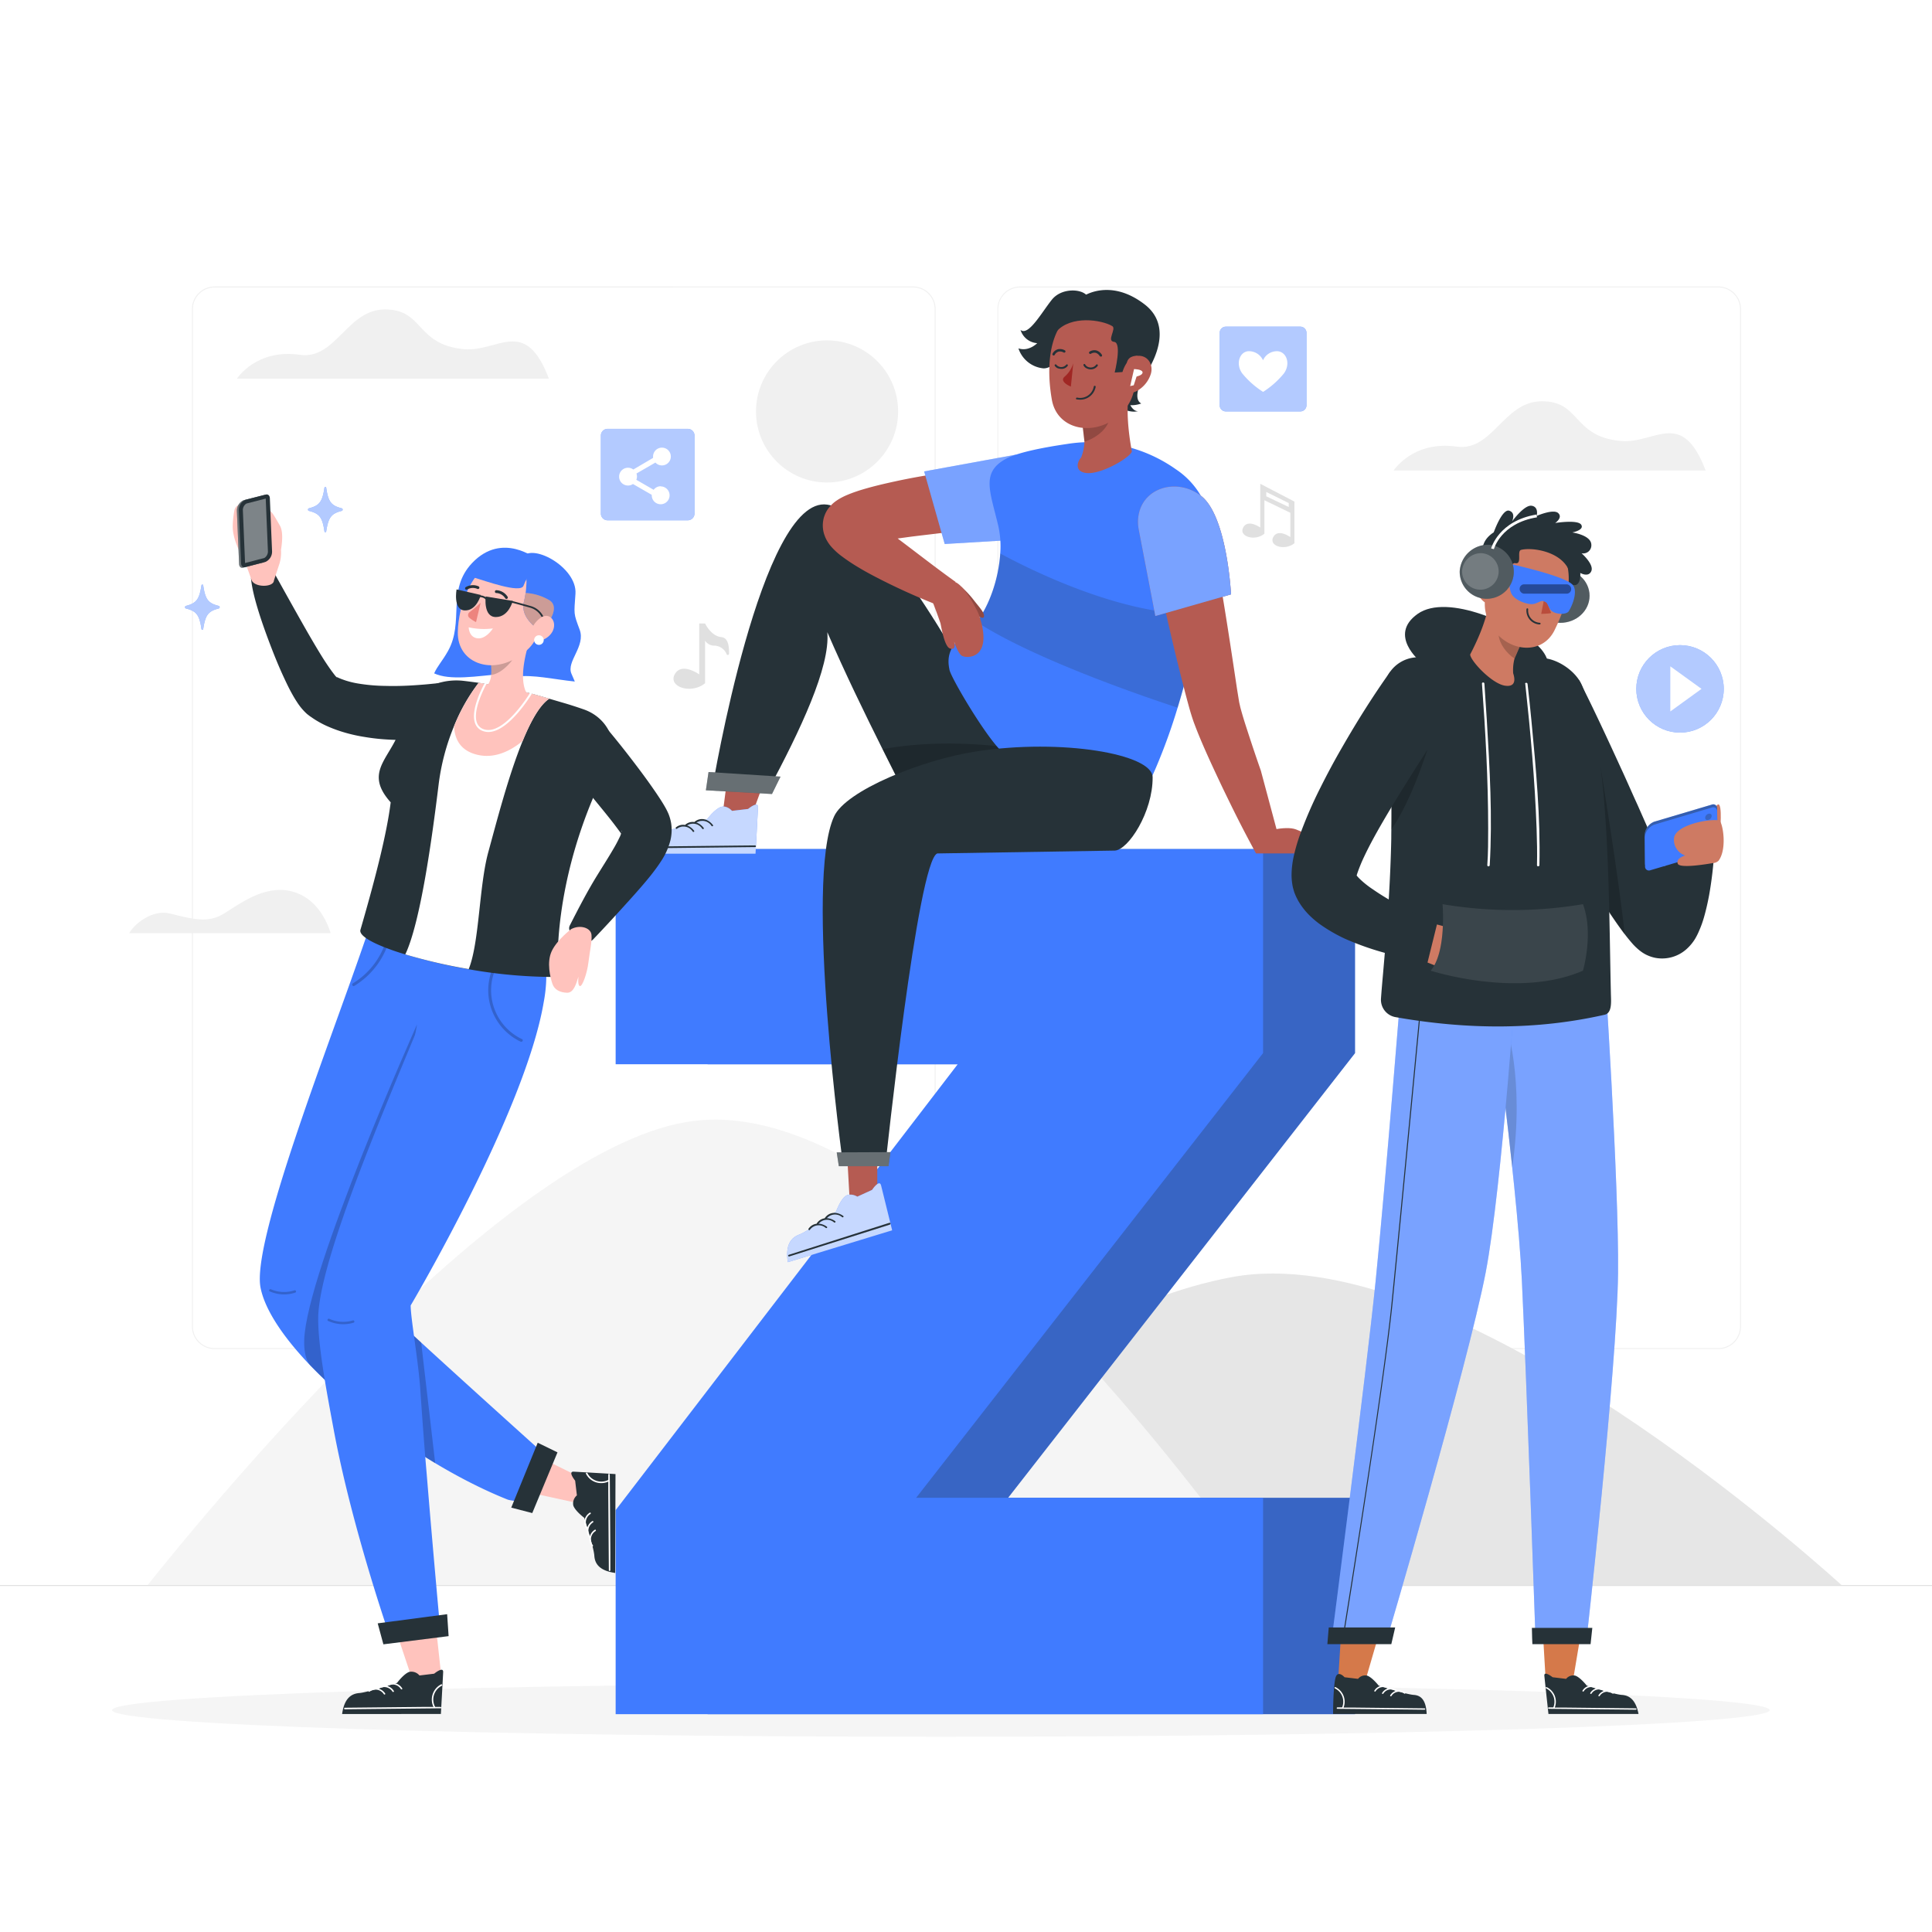 <svg class="animated" id="freepik_stories-gen-z" xmlns="http://www.w3.org/2000/svg" viewBox="0 0 500 500" version="1.1" xmlns:xlink="http://www.w3.org/1999/xlink" xmlns:svgjs="http://svgjs.com/svgjs"><style>svg#freepik_stories-gen-z:not(.animated) .animable {opacity: 0;}svg#freepik_stories-gen-z.animated #freepik--character-2--inject-136 {animation: 1.5s Infinite  linear shake;animation-delay: 0s;}            @keyframes shake {                10%, 90% {                    transform: translate3d(-1px, 0, 0);                  }                  20%, 80% {                    transform: translate3d(2px, 0, 0);                  }                  30%, 50%, 70% {                    transform: translate3d(-4px, 0, 0);                  }                  40%, 60% {                    transform: translate3d(4px, 0, 0);                  }            }        </style><g id="freepik--background-complete--inject-136" class="animable" style="transform-origin: 250px 242.3px;"><path d="M444.71,349.14H264a5.87,5.87,0,0,1-5.86-5.86V80A5.87,5.87,0,0,1,264,74.15H444.71A5.87,5.87,0,0,1,450.57,80V343.28A5.87,5.87,0,0,1,444.71,349.14ZM264,74.4A5.61,5.61,0,0,0,258.35,80V343.28a5.61,5.61,0,0,0,5.61,5.61H444.71a5.61,5.61,0,0,0,5.61-5.61V80a5.61,5.61,0,0,0-5.61-5.61Z" style="fill: rgb(240, 240, 240); transform-origin: 354.355px 211.645px;" id="elwrl73bbs9t" class="animable"></path><path d="M236.28,349.14H55.53a5.87,5.87,0,0,1-5.86-5.86V80a5.87,5.87,0,0,1,5.86-5.86H236.28A5.87,5.87,0,0,1,242.14,80V343.28A5.87,5.87,0,0,1,236.28,349.14ZM55.53,74.4A5.61,5.61,0,0,0,49.92,80V343.28a5.61,5.61,0,0,0,5.61,5.61H236.28a5.61,5.61,0,0,0,5.61-5.61V80a5.61,5.61,0,0,0-5.61-5.61Z" style="fill: rgb(240, 240, 240); transform-origin: 145.905px 211.64px;" id="el19wsf7yh3nv" class="animable"></path><rect y="410.21" width="500" height="0.25" style="fill: rgb(224, 224, 224); transform-origin: 250px 410.335px;" id="elvxqoetccf4l" class="animable"></rect><path d="M476.59,410.21C462,397.07,373.94,320.3,318.8,330.52c-54.37,10.07-113,68.38-124,79.69Z" style="fill: rgb(230, 230, 230); transform-origin: 335.695px 369.898px;" id="elf13u927g2ms" class="animable"></path><path d="M327.74,410.21c-15-20.08-90.49-126.48-147.63-120.18C132.25,295.3,54.83,389.35,38.22,410.21Z" style="fill: rgb(245, 245, 245); transform-origin: 182.98px 349.986px;" id="el194yohgzlq1" class="animable"></path><path d="M61.31,98s5-7.8,16.29-6.18c9.32,1.33,12.12-11.68,22-11.74,10.21,0,7.88,9.09,20.46,10.28,8.85.83,15.82-8.65,22,7.64Z" style="fill: rgb(240, 240, 240); transform-origin: 101.685px 89.04px;" id="elu1vccekbagg" class="animable"></path><path d="M360.67,121.77s5-7.8,16.29-6.19c9.32,1.33,12.13-11.68,22-11.73,10.21-.06,7.88,9.09,20.46,10.27,8.85.84,15.82-8.65,22,7.65Z" style="fill: rgb(240, 240, 240); transform-origin: 401.045px 112.81px;" id="elmuv0p7c39em" class="animable"></path><g id="elxo9cihamdwc"><circle cx="214.04" cy="106.48" r="18.39" style="fill: rgb(240, 240, 240); transform-origin: 214.04px 106.48px; transform: rotate(-76.61deg);" class="animable"></circle></g><path d="M85.57,241.5c-.72-2.38-3.38-9.45-10.67-10.95-6.7-1.38-13,3.44-16.83,5.82s-7.19,1.83-14,.06c-4.61-1.19-9.38,2.72-10.62,5.07Z" style="fill: rgb(240, 240, 240); transform-origin: 59.51px 235.903px;" id="elz5w9qnlg75d" class="animable"></path><path d="M188.67,169.2a.32.32,0,0,1-.61.13,3.54,3.54,0,0,0-3.05-2.24,2.83,2.83,0,0,1-2.53-1.28v11c-3.5,2.93-9.62,1-7.87-2.28s6.35,0,6.35,0V161.36h1.52s1.51,3.27,4.24,3.53C188.53,165.06,188.73,167.55,188.67,169.2Z" style="fill: rgb(224, 224, 224); transform-origin: 181.49px 169.806px;" id="elwhp8z3riy" class="animable"></path><path d="M335,129.81h0l-8.84-4.6v2.11h0v9.21s-3.21-2.32-4.43,0,3.05,3.64,5.5,1.59v-8.66h0l6.71,3.25h0V139s-3.21-2.33-4.43,0,3.05,3.63,5.49,1.58v-10.8Zm-1.48,1.4-5.82-2.77v-1.12l5.82,2.87Z" style="fill: rgb(224, 224, 224); transform-origin: 328.258px 133.405px;" id="eligo8amj8au" class="animable"></path></g><g id="freepik--Shadow--inject-136" class="animable" style="transform-origin: 243.5px 442.575px;"><path d="M458,442.58c0,3.81-96,6.9-214.51,6.9S29,446.39,29,442.58s96-6.91,214.51-6.91S458,438.76,458,442.58Z" style="fill: rgb(245, 245, 245); transform-origin: 243.5px 442.575px;" id="elkqur3apsqyr" class="animable"></path></g><g id="freepik--Sparkles--inject-136" class="animable" style="transform-origin: 68.28px 144.51px;"><path d="M88.42,132.22c-2.72.7-3.44,1.7-4,5.33a.23.23,0,0,1-.45,0c-.53-3.63-1.25-4.63-4-5.33a.35.35,0,0,1,0-.68c2.73-.7,3.45-1.7,4-5.33a.23.23,0,0,1,.45,0c.53,3.63,1.25,4.63,4,5.33A.35.35,0,0,1,88.42,132.22Z" style="fill: rgb(64, 123, 255); transform-origin: 84.195px 131.88px;" id="elz3wva2qsoi" class="animable"></path><g id="ellrp3c94tcg"><g style="opacity: 0.6; transform-origin: 84.195px 131.88px;" class="animable"><path d="M88.42,132.22c-2.72.7-3.44,1.7-4,5.33a.23.23,0,0,1-.45,0c-.53-3.63-1.25-4.63-4-5.33a.35.35,0,0,1,0-.68c2.73-.7,3.45-1.7,4-5.33a.23.23,0,0,1,.45,0c.53,3.63,1.25,4.63,4,5.33A.35.35,0,0,1,88.42,132.22Z" style="fill: rgb(255, 255, 255); transform-origin: 84.195px 131.88px;" id="el1btvspjay1w" class="animable"></path></g></g><path d="M56.59,157.48c-2.73.7-3.45,1.7-4,5.33a.23.23,0,0,1-.45,0c-.53-3.63-1.25-4.63-4-5.33a.35.35,0,0,1,0-.68c2.72-.7,3.44-1.7,4-5.33a.23.23,0,0,1,.45,0c.53,3.63,1.25,4.63,4,5.33A.35.35,0,0,1,56.59,157.48Z" style="fill: rgb(64, 123, 255); transform-origin: 52.365px 157.14px;" id="elk7i4fmvk4ub" class="animable"></path><g id="el79x0zs4qtir"><g style="opacity: 0.6; transform-origin: 52.365px 157.14px;" class="animable"><path d="M56.59,157.48c-2.73.7-3.45,1.7-4,5.33a.23.23,0,0,1-.45,0c-.53-3.63-1.25-4.63-4-5.33a.35.35,0,0,1,0-.68c2.72-.7,3.44-1.7,4-5.33a.23.23,0,0,1,.45,0c.53,3.63,1.25,4.63,4,5.33A.35.35,0,0,1,56.59,157.48Z" style="fill: rgb(255, 255, 255); transform-origin: 52.365px 157.14px;" id="elikea23dk3g" class="animable"></path></g></g></g><g id="freepik--play-icon--inject-136" class="animable" style="transform-origin: 434.79px 178.28px;"><g id="elbk5sw6ksc8f"><circle cx="434.79" cy="178.28" r="11.32" style="fill: rgb(64, 123, 255); transform-origin: 434.79px 178.28px; transform: rotate(-45deg);" class="animable"></circle></g><g id="el327tv00jmy3"><circle cx="434.79" cy="178.28" r="11.32" style="fill: rgb(255, 255, 255); opacity: 0.6; transform-origin: 434.79px 178.28px; transform: rotate(-45deg);" class="animable"></circle></g><polygon points="432.28 172.45 432.28 184.12 440.35 178.28 432.28 172.45" style="fill: rgb(255, 255, 255); transform-origin: 436.315px 178.285px;" id="elsftonwvesxb" class="animable"></polygon></g><g id="freepik--like-icon--inject-136" class="animable" style="transform-origin: 326.885px 95.51px;"><path d="M338.12,86.14l0,18.74a1.6,1.6,0,0,1-1.6,1.6H317.25a1.6,1.6,0,0,1-1.6-1.6l0-18.74a1.6,1.6,0,0,1,1.6-1.6l19.25,0A1.6,1.6,0,0,1,338.12,86.14Z" style="fill: rgb(64, 123, 255); transform-origin: 326.885px 95.51px;" id="elfljhyjrbzk" class="animable"></path><g id="elf63a75llzln"><g style="opacity: 0.6; transform-origin: 326.885px 95.51px;" class="animable"><path d="M338.12,86.14l0,18.74a1.6,1.6,0,0,1-1.6,1.6H317.25a1.6,1.6,0,0,1-1.6-1.6l0-18.74a1.6,1.6,0,0,1,1.6-1.6l19.25,0A1.6,1.6,0,0,1,338.12,86.14Z" style="fill: rgb(255, 255, 255); transform-origin: 326.885px 95.51px;" id="ellz2uv2je9q" class="animable"></path></g></g><path d="M332.27,96.65a22.76,22.76,0,0,1-5.38,4.77,22.72,22.72,0,0,1-5.39-4.77c-1.92-2.61-.54-6,2-5.75a4,4,0,0,1,3.37,2.34,3.93,3.93,0,0,1,3.36-2.34C332.81,90.7,334.19,94,332.27,96.65Z" style="fill: rgb(255, 255, 255); transform-origin: 326.884px 96.153px;" id="el1caxel4angt" class="animable"></path></g><g id="freepik--share-icon--inject-136" class="animable" style="transform-origin: 167.625px 122.82px;"><path d="M179.74,112.71v20.21a1.74,1.74,0,0,1-1.73,1.73H157.24a1.72,1.72,0,0,1-1.73-1.73l0-20.21a1.72,1.72,0,0,1,1.72-1.72H178A1.73,1.73,0,0,1,179.74,112.71Z" style="fill: rgb(64, 123, 255); transform-origin: 167.625px 122.82px;" id="elt60m3za3f2" class="animable"></path><g id="el6zgpd5foz1x"><g style="opacity: 0.6; transform-origin: 167.625px 122.82px;" class="animable"><path d="M179.74,112.71v20.21a1.74,1.74,0,0,1-1.73,1.73H157.24a1.72,1.72,0,0,1-1.73-1.73l0-20.21a1.72,1.72,0,0,1,1.72-1.72H178A1.73,1.73,0,0,1,179.74,112.71Z" style="fill: rgb(255, 255, 255); transform-origin: 167.625px 122.82px;" id="elw7m4v3c2bys" class="animable"></path></g></g><path d="M171,125.84a2.3,2.3,0,0,0-1.84.92l-4.48-2.59a2.24,2.24,0,0,0,.17-.86,2.44,2.44,0,0,0-.13-.77l4.9-2.83a2.3,2.3,0,1,0-.61-1.56c0,.13,0,.25,0,.36l-5.11,3a2.3,2.3,0,1,0-.09,3.75l4.86,2.8s0,.08,0,.13a2.31,2.31,0,1,0,2.31-2.31Z" style="fill: rgb(255, 255, 255); transform-origin: 166.917px 123.175px;" id="elejz61v78hmu" class="animable"></path></g><g id="freepik--character-2--inject-136" class="animable animator-active" style="transform-origin: 255.005px 259.331px;"><path d="M350.68,272.55,260.9,387.62h89.78v56H183.13v-52.8l88.52-115.39H183.13V219.75H350.68Z" style="fill: rgb(64, 123, 255); transform-origin: 266.905px 331.685px;" id="eljdsxlwfs77" class="animable"></path><g id="el0exs0qp01oco"><g style="opacity: 0.3; transform-origin: 266.905px 331.685px;" class="animable"><path d="M350.68,272.55,260.9,387.62h89.78v56H183.13v-52.8l88.52-115.39H183.13V219.75H350.68Z" style="fill: rgb(38, 50, 56); transform-origin: 266.905px 331.685px;" id="ellm8ne20gj0k" class="animable"></path></g></g><path d="M326.88,272.55,237.1,387.62h89.78v56H159.33v-52.8l88.52-115.39H159.33V219.75H326.88Z" style="fill: rgb(64, 123, 255); transform-origin: 243.105px 331.685px;" id="el0lcqqktz6do" class="animable"></path><polygon points="199.3 198.03 194.5 211.15 186.88 211.76 188.95 195.75 199.3 198.03" style="fill: rgb(181, 91, 82); transform-origin: 193.09px 203.755px;" id="ele094ha7i59f" class="animable"></polygon><path d="M189.44,209.85s-1.33-1.56-2.9-1S183,212,183,212s-8.48,2.78-10.8,2.93-4.3,1.46-4.93,6h28.26s.57-10.21.64-12-2.57.43-2.57.43Z" style="fill: rgb(64, 123, 255); transform-origin: 181.721px 214.581px;" id="el9vc4mrgv7jn" class="animable"></path><g id="el0gusguysyp4i"><g style="opacity: 0.7; transform-origin: 181.721px 214.581px;" class="animable"><path d="M189.44,209.85s-1.33-1.56-2.9-1S183,212,183,212s-8.48,2.78-10.8,2.93-4.3,1.46-4.93,6h28.26s.57-10.21.64-12-2.57.43-2.57.43Z" style="fill: rgb(255, 255, 255); transform-origin: 181.721px 214.581px;" id="elc7hydvncjzk" class="animable"></path></g></g><path d="M195.42,219.22l-22.25.25-5.09.05c-.28,0-.31-.43,0-.43l22.25-.25,5.09-.05c.28,0,.3.43,0,.43Z" style="fill: rgb(38, 50, 56); transform-origin: 181.748px 219.155px;" id="ele8yj2smjut4" class="animable"></path><path d="M184.14,213.74a2.81,2.81,0,0,0-4.08-.73c-.22.17-.46-.21-.24-.38,1.53-1.2,3.48-.68,4.68.89.18.23-.19.45-.36.22Z" style="fill: rgb(38, 50, 56); transform-origin: 182.141px 212.904px;" id="elxtn70mty4cb" class="animable"></path><path d="M181.74,214.48a2.8,2.8,0,0,0-4.08-.73c-.21.17-.45-.21-.24-.38,1.54-1.2,3.49-.68,4.69.89.17.23-.2.45-.37.22Z" style="fill: rgb(38, 50, 56); transform-origin: 179.746px 213.644px;" id="elgj7b77sr8fj" class="animable"></path><path d="M179.27,215.21a2.81,2.81,0,0,0-4.08-.73c-.22.17-.46-.21-.24-.37,1.53-1.2,3.48-.68,4.68.88.18.23-.19.45-.36.22Z" style="fill: rgb(38, 50, 56); transform-origin: 177.271px 214.379px;" id="elzt19wze4u19" class="animable"></path><path d="M263.3,199.1l-.69.35L259.56,201l-22.05,11.13c-1.16-2.37-2.38-4.81-3.64-7.34-1.74-3.47-3.57-7.11-5.46-10.89-4.63-9.28-9.58-19.42-14.3-30.29.78,9-7,25.4-15.33,40.95l-14.4-.7S197,128,214.11,130.6c14,2.12,38,46.62,46.29,62.74.54,1,1,2,1.41,2.76C262.77,198,263.3,199.1,263.3,199.1Z" style="fill: rgb(38, 50, 56); transform-origin: 223.84px 171.332px;" id="el490yee5y7ko" class="animable"></path><g id="elbavf9xm0n3"><path d="M262.86,200.5l-3.3.48-25.69,3.79c-1.74-3.47-3.57-7.11-5.46-10.89,9.71-1.77,20.41-1.88,32-.54l.77.09.64,2.67.8,3.35Z" style="opacity: 0.2; transform-origin: 245.635px 198.6px;" class="animable"></path></g><polygon points="183.37 199.8 182.68 204.53 199.79 205.49 202 200.99 183.37 199.8" style="fill: rgb(38, 50, 56); transform-origin: 192.34px 202.645px;" id="elp8ns7ntbn8d" class="animable"></polygon><g id="elfmdvyqdgi"><g style="opacity: 0.3; transform-origin: 192.34px 202.645px;" class="animable"><polygon points="183.37 199.8 182.68 204.53 199.79 205.49 202 200.99 183.37 199.8" style="fill: rgb(255, 255, 255); transform-origin: 192.34px 202.645px;" id="eltaf736f31h" class="animable"></polygon></g></g><path d="M232.62,139.59c4.74,3.56,9.76,7.49,14.68,11L243.72,157a164.17,164.17,0,0,1-17.21-7.74c-1.41-.74-2.84-1.51-4.24-2.36A47.58,47.58,0,0,1,217.9,144a17.59,17.59,0,0,1-2.49-2.21,9.78,9.78,0,0,1-1.68-2.42,6.14,6.14,0,0,1-.25-.59l-.11-.3-.14-.41c-.07-.28-.14-.55-.19-.85a8.93,8.93,0,0,1-.1-1.16,7.63,7.63,0,0,1,.11-1.35,6,6,0,0,1,.15-.71,8.15,8.15,0,0,1,.29-.83,7.21,7.21,0,0,1,1.3-2.09,8.67,8.67,0,0,1,1.8-1.58,12,12,0,0,1,1.15-.69,17.35,17.35,0,0,1,1.71-.8c1-.42,1.87-.71,2.72-1,3.37-1.06,6.45-1.77,9.58-2.45s6.2-1.25,9.28-1.73c6.18-1,12.29-1.82,18.55-2.32l1.58,15.33c-5.94.81-12,1.48-18,2.16-3,.38-6,.69-8.9,1.1l-1.94.26Z" style="fill: rgb(181, 91, 82); transform-origin: 237.05px 138.755px;" id="elosuxj24hqu" class="animable"></path><path d="M262.89,117.67,239.17,122l5.32,18.79,16.67-1S267.1,125.39,262.89,117.67Z" style="fill: rgb(64, 123, 255); transform-origin: 251.784px 129.23px;" id="elszv7ziifbjg" class="animable"></path><g id="eljx86dqpeveq"><g style="opacity: 0.3; transform-origin: 251.784px 129.23px;" class="animable"><path d="M262.89,117.67,239.17,122l5.32,18.79,16.67-1S267.1,125.39,262.89,117.67Z" style="fill: rgb(255, 255, 255); transform-origin: 251.784px 129.23px;" id="elrwxg8jusr0p" class="animable"></path></g></g><path d="M310.48,158.9a192.19,192.19,0,0,1-5.71,24.24,149.18,149.18,0,0,1-5.57,15.43c-8.33,19.51-14.6,13.17-14.6,13.17s-21.24-13.44-25.38-17.29-13.08-19-13.49-21.08-1-5.78,4.35-9.7a13.82,13.82,0,0,0,2.69-2.71c3.32-4.32,5.69-11.31,6.09-17.72a24.23,24.23,0,0,0-.47-7c-2.11-9-4.57-13.87,1.82-17.43,3.07-1.72,9.76-3,15.88-3.9a38.32,38.32,0,0,1,28.24,6.55,20.71,20.71,0,0,1,6.48,6.89C313.1,132.92,312.83,144.86,310.48,158.9Z" style="fill: rgb(64, 123, 255); transform-origin: 278.935px 163.572px;" id="eluljho30icjm" class="animable"></path><g id="elmm1enjhyi2"><path d="M310.48,158.9a192.19,192.19,0,0,1-5.71,24.24c-7.44-2.42-36.78-12.32-52-22.18,3.32-4.32,5.69-11.31,6.09-17.72C265.12,146.65,290.16,159.54,310.48,158.9Z" style="fill: rgb(38, 50, 56); opacity: 0.2; transform-origin: 281.625px 163.19px;" class="animable"></path></g><path d="M312.52,133.39c1.56,7.48,2.92,15,4.16,22.54s2.37,15.12,3.49,22.56l.44,2.7a11.32,11.32,0,0,0,.23,1.16c.08.36.15.71.28,1.16.45,1.66,1,3.43,1.58,5.2,1.15,3.55,2.35,7.15,3.61,10.74l4.82,18-6.08,3.41c-3.67-6.79-5.42-10.3-8.78-17.26-1.65-3.49-3.3-7-4.86-10.59-.78-1.81-1.54-3.63-2.28-5.61-.36-.92-.78-2.26-1.06-3.2s-.56-2-.81-2.9c-2-7.54-3.8-15-5.48-22.47s-3.16-15-4.42-22.56Z" style="fill: rgb(181, 91, 82); transform-origin: 314.245px 177.125px;" id="elbuk45c61da7" class="animable"></path><path d="M343.47,220.87c1.52-.48,2.06-1.68.16-2.49-2.62-1.12-5.39-2.62-8.21-3.72s-9,.75-9.25.93l-1.09,5.28Z" style="fill: rgb(181, 91, 82); transform-origin: 334.963px 217.591px;" id="elf1fc53jrqu" class="animable"></path><path d="M294.72,137.13,299,159.42l19.59-5.6s-1-20.25-7.74-25.47c-6.29-4.9-15.72-2.14-16.31,6A11.08,11.08,0,0,0,294.72,137.13Z" style="fill: rgb(181, 91, 82); transform-origin: 306.555px 142.669px;" id="elq509lpfwcbe" class="animable"></path><path d="M294.72,137.13,299,159.42l19.59-5.6s-1-20.25-7.74-25.47c-6.29-4.9-15.72-2.14-16.31,6A11.08,11.08,0,0,0,294.72,137.13Z" style="fill: rgb(64, 123, 255); transform-origin: 306.555px 142.669px;" id="elct0cdkllxyf" class="animable"></path><g id="el4hpns02wpws"><g style="opacity: 0.3; transform-origin: 306.555px 142.669px;" class="animable"><path d="M294.72,137.13,299,159.42l19.59-5.6s-1-20.25-7.74-25.47c-6.29-4.9-15.72-2.14-16.31,6A11.08,11.08,0,0,0,294.72,137.13Z" style="fill: rgb(255, 255, 255); transform-origin: 306.555px 142.669px;" id="el8gswflkiuvl" class="animable"></path></g></g><path d="M281.2,76.39c-1.47-1.67-6.54-1.91-9,1.2-2.65,3.31-6.05,9.49-8.09,7.79a4.86,4.86,0,0,0,4.32,3.43s-2.16,2.26-4.86,1.35a7.58,7.58,0,0,0,6.18,5.14c4.64.77,11.39-12.42,12.47-14.58C282.24,78.31,282.06,78.4,281.2,76.39Z" style="fill: rgb(38, 50, 56); transform-origin: 272.896px 85.256px;" id="el8n5cfsdgc4b" class="animable"></path><path d="M284.08,77a15,15,0,0,1,11.41,3.66c2,1.82,3.57,4.2,2.8,7-1.79,6.48-6.41,16.9-6.41,16.9L272.46,89s0-6.33,3.27-9.4C277.42,78,281,77.32,284.08,77Z" style="fill: rgb(38, 50, 56); transform-origin: 285.475px 90.742px;" id="el665proqnjdr" class="animable"></path><path d="M280.46,76.61s6.9-4.71,15.81,2.2-.44,18.91-.44,18.91-3,5.33-.48,6.7a7.12,7.12,0,0,1-2.83.44s.84,1.65,2,1.54c0,0-1.58.59-4.33-.71S280.46,76.61,280.46,76.61Z" style="fill: rgb(38, 50, 56); transform-origin: 290.29px 90.788px;" id="elaac80do8kpv" class="animable"></path><path d="M280.19,110.21h0s0,0,0,.08l.46,4a12.59,12.59,0,0,1-.85,4.11c-1,1-1.78,3.58,1.2,4,3.75.57,11.44-3.93,11.93-5.55-1-5.39-1.58-11.6-.59-16.47l-5,4Z" style="fill: rgb(181, 91, 82); transform-origin: 285.917px 111.415px;" id="elk73j7e9eago" class="animable"></path><g id="elby9v9alh7cf"><g style="opacity: 0.2; transform-origin: 283.697px 109.865px;" class="animable"><path d="M280.21,110.3l.46,4c2.5-.74,5.3-2.69,6.23-5.11.65-1.75.08-3.56-.63-3.76Z" id="el91zn12sr9qs" class="animable" style="transform-origin: 283.697px 109.865px;"></path></g></g><path d="M271.85,100.94c.1.86.23,1.71.38,2.56,1.35,7.45,10,9.36,16.24,4.91h0a14.11,14.11,0,0,0,1.59-1.34c4.13-4.06,3.76-7.69,4.39-15.73a11,11,0,0,0-15-11.2C272.31,82.93,270.81,92.33,271.85,100.94Z" style="fill: rgb(181, 91, 82); transform-origin: 283.023px 95.076px;" id="elfr8qmsye7s4" class="animable"></path><path d="M278.88,103.38l-.22,0a.25.25,0,0,1-.19-.3.26.26,0,0,1,.3-.18,3.58,3.58,0,0,0,4.3-2.87.26.26,0,0,1,.31-.18.25.25,0,0,1,.17.31A4.06,4.06,0,0,1,278.88,103.38Z" style="fill: rgb(38, 50, 56); transform-origin: 281.012px 101.641px;" id="el5v0996tsg34" class="animable"></path><path d="M281.33,95.38a1.69,1.69,0,0,1-.93-.85.26.26,0,0,1,.15-.32.24.24,0,0,1,.31.15,1.52,1.52,0,0,0,1.2.73,1.69,1.69,0,0,0,1.59-.66.25.25,0,1,1,.4.29,2.18,2.18,0,0,1-2.08.85A2.55,2.55,0,0,1,281.33,95.38Z" style="fill: rgb(38, 50, 56); transform-origin: 282.255px 94.896px;" id="els2tgv5wmzt" class="animable"></path><path d="M273.85,95.34a1.6,1.6,0,0,1-.91-.74.25.25,0,0,1,.45-.2,1.64,1.64,0,0,0,2.53,0,.24.24,0,1,1,.4.27,1.93,1.93,0,0,1-1.87.78A2.92,2.92,0,0,1,273.85,95.34Z" style="fill: rgb(38, 50, 56); transform-origin: 274.647px 94.882px;" id="ellpt6a9wh8w" class="animable"></path><path d="M294.45,92.09s-2.41-.24-2.82,1.8-.23,2.34-.23,2.34l-2.92.18s1.94-7.72-.14-7.93.68-3.4-.49-4.09c-2.75-1.63-10.71-2.88-14.5,1.47,0,0,1.51-4.62,5.68-6.62s11.86-1.41,14.39,2.79S294.45,92.09,294.45,92.09Z" style="fill: rgb(38, 50, 56); transform-origin: 284.121px 87.272px;" id="el2gd9twwp5rl" class="animable"></path><path d="M297.84,96.75a7.68,7.68,0,0,1-3.75,4.5c-2.38,1.23-4.12-.78-3.91-3.31.19-2.28,1.66-5.67,4.27-5.85s4.1,2.28,3.39,4.66" style="fill: rgb(181, 91, 82); transform-origin: 294.09px 96.851px;" id="el5plf92j54ul" class="animable"></path><path d="M293.49,95.52l-1,4.4.92-.21.74-2.27s1.67-.34,1.54-1.12S293.49,95.52,293.49,95.52Z" style="fill: rgb(255, 255, 255); transform-origin: 294.094px 97.72px;" id="el274ki5tq5xt" class="animable"></path><path d="M272.68,92a.31.31,0,0,0,.28-.16,1.66,1.66,0,0,1,1-.84,1.85,1.85,0,0,1,1.3.22.32.32,0,0,0,.33-.55,2.54,2.54,0,0,0-1.78-.29,2.23,2.23,0,0,0-1.41,1.14.32.32,0,0,0,.12.44A.28.28,0,0,0,272.68,92Z" style="fill: rgb(38, 50, 56); transform-origin: 274.05px 91.165px;" id="eltaodn7s4ykf" class="animable"></path><path d="M284.91,92.28l.14,0a.32.32,0,0,0,.13-.43,2.54,2.54,0,0,0-1.41-1.15A2.25,2.25,0,0,0,282,91a.32.32,0,0,0-.12.44.34.34,0,0,0,.44.12,1.64,1.64,0,0,1,1.29-.24,1.93,1.93,0,0,1,1,.83A.34.34,0,0,0,284.91,92.28Z" style="fill: rgb(38, 50, 56); transform-origin: 283.527px 91.458px;" id="elljm5e6t7h6h" class="animable"></path><path d="M277.76,94a7.14,7.14,0,0,1-2.17,3.42c-1.67,1.35,1.55,2.63,1.55,2.63Z" style="fill: rgb(160, 39, 36); transform-origin: 276.435px 97.025px;" id="el1b6b7h3usfi" class="animable"></path><polygon points="227.05 296.5 227.04 309.48 219.99 312.27 219.09 296.31 227.05 296.5" style="fill: rgb(181, 91, 82); transform-origin: 223.07px 304.29px;" id="el0tfvya0i20vm" class="animable"></polygon><path d="M221.88,309.69s-1.73-1.1-3.07-.14-2.44,4-2.44,4-7.3,5.12-9.48,5.94-3.68,2.65-3,7.16l27-8.25s-2.44-9.93-2.87-11.63-2.33,1.17-2.33,1.17Z" style="fill: rgb(64, 123, 255); transform-origin: 217.307px 316.441px;" id="el06cq3iqilq1i" class="animable"></path><g id="el9tl2ao4kbal"><g style="opacity: 0.7; transform-origin: 217.307px 316.441px;" class="animable"><path d="M221.88,309.69s-1.73-1.1-3.07-.14-2.44,4-2.44,4-7.3,5.12-9.48,5.94-3.68,2.65-3,7.16l27-8.25s-2.44-9.93-2.87-11.63-2.33,1.17-2.33,1.17Z" style="fill: rgb(255, 255, 255); transform-origin: 217.307px 316.441px;" id="elbirdhf191r5" class="animable"></path></g></g><path d="M230.33,316.92l-21.21,6.71-4.86,1.54c-.27.08-.42-.33-.15-.41L225.33,318l4.85-1.54c.27-.08.42.33.15.42Z" style="fill: rgb(38, 50, 56); transform-origin: 217.22px 320.815px;" id="el381u8jphf13" class="animable"></path><path d="M217.94,315a2.8,2.8,0,0,0-4.12.49c-.15.22-.49-.07-.34-.29,1.12-1.6,3.14-1.67,4.74-.52.24.17-.05.49-.28.32Z" style="fill: rgb(38, 50, 56); transform-origin: 215.876px 314.733px;" id="elkvvnt496sme" class="animable"></path><path d="M215.86,316.36a2.8,2.8,0,0,0-4.11.49c-.16.23-.5-.07-.34-.29,1.12-1.59,3.13-1.67,4.74-.52.23.17-.06.49-.29.32Z" style="fill: rgb(38, 50, 56); transform-origin: 213.801px 316.096px;" id="eljdg233839r" class="animable"></path><path d="M213.71,317.79a2.8,2.8,0,0,0-4.12.49c-.15.22-.49-.07-.34-.29,1.12-1.6,3.14-1.67,4.74-.52.24.17-.05.48-.28.32Z" style="fill: rgb(38, 50, 56); transform-origin: 211.646px 317.523px;" id="elqgfrqcgyjlk" class="animable"></path><path d="M288.49,220.13l-45.91.74C237.5,222.52,229.21,301,229.21,301H218.12s-10-72.88-2.27-89.69c3-6.66,22.59-14.67,36.92-16.86,22-3.36,45.49.68,45.53,6.69C298.37,210.14,292,220,288.49,220.13Z" style="fill: rgb(38, 50, 56); transform-origin: 255.609px 247.116px;" id="el373595coim3" class="animable"></path><polygon points="216.54 298.23 217.09 301.81 229.94 301.81 230.45 298.17 216.54 298.23" style="fill: rgb(38, 50, 56); transform-origin: 223.495px 299.99px;" id="eldhq3sfsyezl" class="animable"></polygon><g id="elivylvp87n6q"><g style="opacity: 0.3; transform-origin: 223.495px 299.99px;" class="animable"><polygon points="216.54 298.23 217.09 301.81 229.94 301.81 230.45 298.17 216.54 298.23" style="fill: rgb(255, 255, 255); transform-origin: 223.495px 299.99px;" id="elzb76z4x43xj" class="animable"></polygon></g></g><path d="M248.72,151.81a25.6,25.6,0,0,1,3.45,3.72c1.34,1.71,2.75,3.16,2.45,4.14s-3.79-1.77-4.1-2A55.87,55.87,0,0,1,248.72,151.81Z" style="fill: rgb(181, 91, 82); transform-origin: 251.69px 155.845px;" id="elccqnitnp1r4" class="animable"></path><g id="elnj0lx1cembh"><g style="opacity: 0.2; transform-origin: 251.69px 155.845px;" class="animable"><path d="M248.72,151.81a25.6,25.6,0,0,1,3.45,3.72c1.34,1.71,2.75,3.16,2.45,4.14s-3.79-1.77-4.1-2A55.87,55.87,0,0,1,248.72,151.81Z" id="elo97zvwhp5k9" class="animable" style="transform-origin: 251.69px 155.845px;"></path></g></g><path d="M249,169.75c-1.26-.67-2.34-4.58-2.34-4.58s1.34,3.4-.82,2.65c-1.31-.44-2.09-4.71-2.44-6.5h0c-.82-2.44-2-5.46-2-5.46s4.05-5.87,5.85-5.19c1.56.58,3.79,3.76,5.33,6.83a10.56,10.56,0,0,1,.74,1.57h0c.15.4.3.82.44,1.31C256.7,170.57,250.25,170.42,249,169.75Z" style="fill: rgb(181, 91, 82); transform-origin: 247.96px 160.314px;" id="elar8v3rfoop" class="animable"></path></g><g id="freepik--character-3--inject-136" class="animable" style="transform-origin: 390.17px 287.227px;"><path d="M445,216.82s.77-6.88,0-8.41-3,5-3,5Z" style="fill: rgb(206, 122, 99); transform-origin: 443.671px 212.499px;" id="eldnj1kz8b4im" class="animable"></path><path d="M367.62,171.25s-8.5-6.87-.74-12.37,25.7,2.9,31.22,8.32.69,10.16.69,10.16Z" style="fill: rgb(38, 50, 56); transform-origin: 382.179px 167.223px;" id="elkmbn83rsdhh" class="animable"></path><polygon points="347.26 419.67 346.27 435.53 353.03 436.07 357.57 420.47 347.26 419.67" style="fill: rgb(213, 121, 74); transform-origin: 351.92px 427.87px;" id="el49tcme3h4mj" class="animable"></polygon><path d="M351.46,434.49a2.35,2.35,0,0,1,2.35-.84c1.31.43,3,2.59,3,2.59s7.14,2.28,9.06,2.4,3.19,1.36,3.35,4.94H345s0-8.41.82-9.87c.72-1.26,2.15.36,2.15.36Z" style="fill: rgb(38, 50, 56); transform-origin: 357.11px 438.405px;" id="elh1eetek0rxk" class="animable"></path><path d="M368.7,442.47l-4.21-.05-18.4-.18a.19.19,0,0,1,0-.37h1.25v0a3.83,3.83,0,0,0-1.89-4.93.18.18,0,0,1,.18-.31,4.19,4.19,0,0,1,2.08,5.29l2.59,0,18.4.2A.18.18,0,0,1,368.7,442.47Z" style="fill: rgb(255, 255, 255); transform-origin: 357.106px 439.542px;" id="eliu0zvapoe7h" class="animable"></path><path d="M356,437.7a2.26,2.26,0,0,1,3.33-.6c.19.14.37-.18.19-.31a2.62,2.62,0,0,0-3.83.73c-.14.19.17.37.31.18Z" style="fill: rgb(255, 255, 255); transform-origin: 357.624px 437.018px;" id="el8me72a78efu" class="animable"></path><path d="M358,438.31a2.27,2.27,0,0,1,3.34-.6c.18.14.36-.18.18-.32a2.63,2.63,0,0,0-3.83.74c-.14.19.18.37.31.18Z" style="fill: rgb(255, 255, 255); transform-origin: 359.625px 437.627px;" id="eli6uxgz3jn1" class="animable"></path><path d="M360.11,438.92a2.26,2.26,0,0,1,3.33-.61c.19.14.37-.17.19-.31a2.63,2.63,0,0,0-3.84.74c-.13.18.18.37.32.18Z" style="fill: rgb(255, 255, 255); transform-origin: 361.732px 438.233px;" id="elgh6ctj17vid" class="animable"></path><polygon points="399.12 419.5 400.06 435.53 406.89 436.07 409.53 420.31 399.12 419.5" style="fill: rgb(213, 121, 74); transform-origin: 404.325px 427.785px;" id="ellaptt5ryd1" class="animable"></polygon><path d="M405.31,434.49a2.36,2.36,0,0,1,2.35-.84c1.32.43,3,2.59,3,2.59s7.13,2.28,9.06,2.4,3.61,1.21,4.33,4.94H400.74s-.92-8.43-1.06-9.87,2.14.36,2.14.36Z" style="fill: rgb(38, 50, 56); transform-origin: 411.862px 438.366px;" id="elh4n0hay3io9" class="animable"></path><path d="M423.4,442.47l-4.21-.05-18.4-.18a.19.19,0,0,1,0-.37H402a.06.06,0,0,1,0,0,3.83,3.83,0,0,0-1.89-4.93.18.18,0,0,1,.18-.31,4.19,4.19,0,0,1,2.08,5.29l2.59,0,18.4.2A.18.18,0,0,1,423.4,442.47Z" style="fill: rgb(255, 255, 255); transform-origin: 411.779px 439.542px;" id="eltir5hp8mu9g" class="animable"></path><path d="M409.87,437.7a2.27,2.27,0,0,1,3.34-.6c.18.14.36-.18.18-.31a2.62,2.62,0,0,0-3.83.73c-.13.19.18.37.31.18Z" style="fill: rgb(255, 255, 255); transform-origin: 411.497px 437.018px;" id="elmvrsksls0n" class="animable"></path><path d="M411.88,438.31a2.27,2.27,0,0,1,3.34-.6c.19.14.37-.18.18-.32a2.63,2.63,0,0,0-3.83.74c-.13.19.18.37.31.18Z" style="fill: rgb(255, 255, 255); transform-origin: 413.51px 437.627px;" id="eltot3fkk12hn" class="animable"></path><path d="M414,438.92a2.27,2.27,0,0,1,3.34-.61c.18.14.36-.17.18-.31a2.62,2.62,0,0,0-3.83.74c-.14.18.18.37.31.18Z" style="fill: rgb(255, 255, 255); transform-origin: 415.625px 438.233px;" id="elffvjk8nji8o" class="animable"></path><path d="M415.14,248.22s3.87,57.84,3.61,81.36c-.27,24.47-8.25,95.66-8.25,95.66H397.43s-2.41-69.94-3.58-94c-1.27-26.19-9.1-83-9.1-83Z" style="fill: rgb(64, 123, 255); transform-origin: 401.756px 336.73px;" id="elmh6bmcjqp7l" class="animable"></path><g id="elm80pp27z8h9"><path d="M418.75,329.58c-.27,24.47-8.25,95.66-8.25,95.66H397.43s-2.41-69.94-3.58-94c-.37-7.77-1.33-18.25-2.49-29.14-1-9.61-2.2-19.54-3.27-28.22-1.81-14.62-3.34-25.69-3.34-25.69h30.39S419,306.06,418.75,329.58Z" style="fill: rgb(255, 255, 255); opacity: 0.3; transform-origin: 401.756px 336.715px;" class="animable"></path></g><g id="el92jlkj35ihp"><path d="M391.36,302.13c-1-9.61-2.2-19.54-3.27-28.22l1.53-9.16S394.74,279.05,391.36,302.13Z" style="fill: rgb(38, 50, 56); opacity: 0.2; transform-origin: 390.302px 283.44px;" class="animable"></path></g><path d="M396.45,421.29c0,1.41.13,4.22.13,4.22h15.06l.45-4.22Z" style="fill: rgb(38, 50, 56); transform-origin: 404.27px 423.4px;" id="elg9clraj3gkj" class="animable"></path><path d="M392.73,248.22s-4,59-8.23,81.07c-4.67,24.18-25.86,95.95-25.86,95.95H344.51s9.07-69.63,11.49-93.58c2.62-26,6.82-78.92,6.82-78.92Z" style="fill: rgb(64, 123, 255); transform-origin: 368.62px 336.73px;" id="elz7cpollum" class="animable"></path><g id="el7pbmpxi51oa"><path d="M392.73,248.22s-4,59-8.23,81.07c-4.67,24.18-25.86,95.95-25.86,95.95H344.51s9.07-69.63,11.49-93.58c2.62-26,6.82-78.92,6.82-78.92Z" style="fill: rgb(255, 255, 255); opacity: 0.3; transform-origin: 368.62px 336.73px;" class="animable"></path></g><path d="M347.94,421.82a.13.13,0,0,0,.12-.11c.11-.72,10.16-62.94,12.33-84.45,2.35-23.35,7.25-75.11,7.3-75.63a.13.13,0,0,0-.12-.15.14.14,0,0,0-.14.12c-.05.52-4.95,52.28-7.3,75.62C358,358.73,347.9,421,347.8,421.67a.13.13,0,0,0,.11.15Z" style="fill: rgb(38, 50, 56); transform-origin: 357.745px 341.65px;" id="elpyt0iu2uak" class="animable"></path><path d="M343.88,421.19c-.14,1.44-.36,4.32-.36,4.32h16.55l1-4.32Z" style="fill: rgb(38, 50, 56); transform-origin: 352.295px 423.35px;" id="ell1y6jdatuc" class="animable"></path><path d="M443.66,220.26a98.1,98.1,0,0,1-1.34,11.4c-.36,1.92-.79,3.86-1.39,5.94a26.58,26.58,0,0,1-1.22,3.33,16.87,16.87,0,0,1-1,2,11.94,11.94,0,0,1-2.23,2.69,9.46,9.46,0,0,1-8.08,2.27,9.66,9.66,0,0,1-1.33-.37,10.57,10.57,0,0,1-1.14-.49,11,11,0,0,1-1-.6c-.31-.22-.67-.5-.78-.59l-.47-.41-.23-.22-.15-.13-.57-.58c-1-1.13-1.62-1.91-2.21-2.68l-.23-.3c-1.28-1.7-2.36-3.28-3.44-4.87l-.58-.89c-1.89-2.87-3.63-5.73-5.39-8.58-1.89-3.16-3.72-6.34-5.53-9.52s-3.56-6.38-5.23-9.61c-3.41-6.46-6.65-12.94-9.58-19.66l18.08-12.44c3.28,6.35,7.79,16.09,10.77,22.62,1.52,3.25,2.93,6.55,4.43,9.8l4.33,9.81c.87,2,1.76,4,2.65,6,.83-2,1.64-4.05,2.45-6Z" style="fill: rgb(38, 50, 56); transform-origin: 417.1px 212.001px;" id="elkd5xfowzf1j" class="animable"></path><g id="elxs1pq109d5g"><path d="M420.46,241.81l-.23-.3c-1.28-1.7-2.36-3.28-3.44-4.87l-.58-.89-2-37.36S419.1,228.11,420.46,241.81Z" style="opacity: 0.2; transform-origin: 417.335px 220.1px;" class="animable"></path></g><path d="M425.73,223.46l-.08-7.51a3.92,3.92,0,0,1,2.45-3.29L443,208.24a1,1,0,0,1,1.39,1l.08,7.51a3.91,3.91,0,0,1-2.44,3.28l-14.93,4.42A1,1,0,0,1,425.73,223.46Z" style="fill: rgb(64, 123, 255); transform-origin: 435.06px 216.341px;" id="elsxemdzbx8y9" class="animable"></path><g id="el6355583mvqb"><g style="opacity: 0.4; transform-origin: 435.06px 216.341px;" class="animable"><path d="M425.73,223.46l-.08-7.51a3.92,3.92,0,0,1,2.45-3.29L443,208.24a1,1,0,0,1,1.39,1l.08,7.51a3.91,3.91,0,0,1-2.44,3.28l-14.93,4.42A1,1,0,0,1,425.73,223.46Z" style="fill: rgb(38, 50, 56); transform-origin: 435.06px 216.341px;" id="elws5gvgnm9f" class="animable"></path></g></g><path d="M425.74,224.22l-.08-7.51a3.91,3.91,0,0,1,2.44-3.29L443,209a1,1,0,0,1,1.39,1l.08,7.51a3.9,3.9,0,0,1-2.45,3.29l-14.92,4.42A1,1,0,0,1,425.74,224.22Z" style="fill: rgb(64, 123, 255); transform-origin: 435.065px 217.104px;" id="elsg2q4kg8rz" class="animable"></path><g id="elcvk53brq5u"><g style="opacity: 0.4; transform-origin: 435.67px 216.9px;" class="animable"><path d="M435.68,218.34c-.92.37-1.67,0-1.68-.76a2.58,2.58,0,0,1,1.66-2.12c.92-.37,1.67,0,1.68.76A2.58,2.58,0,0,1,435.68,218.34Z" style="fill: rgb(38, 50, 56); transform-origin: 435.67px 216.9px;" id="elfyfl1gdugsa" class="animable"></path></g></g><path d="M442.2,212.15c-.46.17-.87,0-.9-.46a1.13,1.13,0,0,1,.78-1.06c.46-.16.87.05.9.47A1.11,1.11,0,0,1,442.2,212.15Z" style="fill: rgb(64, 123, 255); transform-origin: 442.14px 211.395px;" id="elh2e5qp2toxu" class="animable"></path><g id="elvb8xhxj4u5f"><g style="opacity: 0.3; transform-origin: 442.14px 211.395px;" class="animable"><path d="M442.2,212.15c-.46.17-.87,0-.9-.46a1.13,1.13,0,0,1,.78-1.06c.46-.16.87.05.9.47A1.11,1.11,0,0,1,442.2,212.15Z" style="fill: rgb(38, 50, 56); transform-origin: 442.14px 211.395px;" id="el410v4r6bt72" class="animable"></path></g></g><path d="M415.25,262.62c-17.4,3.95-35.49,3.9-54.15.6a4.56,4.56,0,0,1-3.7-4.83c.13-1.87.33-4.18.57-6.87l.42-4.91c.67-8.06,1.44-18.37,1.67-29.54,0-2,.05-4,.05-6.06,0-1,0-2.1,0-3.15,0-1.6,0-3.21-.09-4.82a199.93,199.93,0,0,0-1.8-22.6,8.93,8.93,0,0,1,7.5-10.24c2.34-.31,4.91-.57,7.45-.7a174.45,174.45,0,0,1,20.84,0,59.66,59.66,0,0,1,6.65,1c3.43.74,7.3,3.52,8.73,6.82,7.17,16.62,6.92,54.17,7.5,79.51C416.92,259.06,417.33,262.15,415.25,262.62Z" style="fill: rgb(38, 50, 56); transform-origin: 387.164px 217.416px;" id="el0yzdae61lh2h" class="animable"></path><g id="eltjpptg438ae"><path d="M369.44,194c-2.56,7.53-5.36,14.77-9.35,20.66,0-1,0-5.78,0-6.83,0-1.6,0-3.21-.09-4.82Z" style="opacity: 0.2; transform-origin: 364.72px 204.33px;" class="animable"></path></g><g id="elrj18fvo3cvf"><ellipse cx="403.8" cy="154.19" rx="7.58" ry="7" style="fill: rgb(38, 50, 56); transform-origin: 403.8px 154.19px; transform: rotate(-84.26deg);" class="animable"></ellipse></g><g id="elwrhia75ljch"><g style="opacity: 0.2; transform-origin: 403.8px 154.19px;" class="animable"><g id="el2venswf7npn"><ellipse cx="403.8" cy="154.19" rx="7.58" ry="7" style="fill: rgb(255, 255, 255); transform-origin: 403.8px 154.19px; transform: rotate(-84.26deg);" class="animable"></ellipse></g></g></g><path d="M386.58,137.77s2.18-6.16,4-5.6.74,2.78.74,2.78,3.16-4.37,5.08-4.06,1.29,2.63,1.29,2.63,4.35-1.91,5.59-.72-.8,2.55-.8,2.55,5.86-.94,6.74.45-2.31,2-2.31,2,4.93.67,4.93,3.22a2.1,2.1,0,0,1-2.54,2.16s3.26,2.85,2.54,4.6-2.86.5-2.86.5.26,3.82-2.06,3.05a7.71,7.71,0,0,1-3.64-2.74Z" style="fill: rgb(38, 50, 56); transform-origin: 399.262px 141.153px;" id="el3p2wb3031p8" class="animable"></path><path d="M399,136.87a13.77,13.77,0,0,0-11,.14c-2.26,1-4.26,2.72-4.33,5.36a147.45,147.45,0,0,0,1.06,16.54l21.23-8.43s1.67-5.56-.34-9.13C404.54,139.49,401.57,137.93,399,136.87Z" style="fill: rgb(38, 50, 56); transform-origin: 395.14px 147.351px;" id="el8ifkk6nom4v" class="animable"></path><path d="M393.43,167h0l0,.07-1.46,3.34a11.09,11.09,0,0,0-.36,2.11,12.51,12.51,0,0,0,0,1.73c.55,1.67.6,3.61-2.13,3.2-3.44-.52-9-6.53-9-8.08,2.33-4.46,4.51-9.75,5-14.28l3.26,4.86Z" style="fill: rgb(206, 122, 99); transform-origin: 386.955px 166.298px;" id="eldgqo1xwoo9f" class="animable"></path><g id="elstepy3phnt8"><g style="opacity: 0.2; transform-origin: 390.611px 165.77px;" class="animable"><path d="M393.39,167.07l-1.46,3.34c-2-1.31-3.93-3.78-4.09-6.16-.1-1.71.88-3.14,1.57-3.12Z" id="elp8gucwol4b" class="animable" style="transform-origin: 390.611px 165.77px;"></path></g></g><path d="M403.24,161.11c-.32.73-.66,1.44-1,2.14-3.19,6.17-11.31,5.51-15.56-.06,0,0,0,0,0,0a12.55,12.55,0,0,1-1-1.6c-2.52-4.67-1.22-7.76.39-15a10.07,10.07,0,0,1,16.13-5.79C407.69,145.2,406.47,153.84,403.24,161.11Z" style="fill: rgb(206, 122, 99); transform-origin: 395.128px 153.115px;" id="elyo5z6q566y" class="animable"></path><path d="M398.27,161.6l.2,0a.21.21,0,0,0,.23-.2.22.22,0,0,0-.21-.23,3.19,3.19,0,0,1-3-3.51.2.2,0,0,0-.21-.22.22.22,0,0,0-.23.21A3.61,3.61,0,0,0,398.27,161.6Z" style="fill: rgb(38, 50, 56); transform-origin: 396.866px 159.52px;" id="elffxkgbwvb66" class="animable"></path><path d="M385.81,147.26s2.19.45,2,2.34-.43,2.12-.43,2.12l2.51.94s.38-7.29,2.26-6.91.32-3.16,1.53-3.45c2.85-.69,10.17.36,12.32,5.19a11.25,11.25,0,0,0-3.19-7.33c-3.11-2.87-10-4.43-13.37-1.44S385.81,147.26,385.81,147.26Z" style="fill: rgb(38, 50, 56); transform-origin: 395.905px 144.882px;" id="eldmy18458i4v" class="animable"></path><path d="M381.59,150.44a7,7,0,0,0,2.07,4.95c1.76,1.72,3.82.43,4.32-1.84.45-2.06.07-5.42-2.17-6.29a3.15,3.15,0,0,0-4.22,3.18" style="fill: rgb(206, 122, 99); transform-origin: 384.864px 151.626px;" id="eliy5l18sb0hh" class="animable"></path><path d="M396.29,152.38c-.17.58,0,1.13.38,1.24s.81-.27,1-.84,0-1.14-.38-1.24-.82.27-1,.84" style="fill: rgb(38, 50, 56); transform-origin: 396.984px 152.581px;" id="ell0gdf669hu" class="animable"></path><path d="M402.63,154.13c-.17.58,0,1.14.38,1.25s.82-.27,1-.85,0-1.13-.38-1.24-.81.27-1,.84" style="fill: rgb(38, 50, 56); transform-origin: 403.322px 154.335px;" id="elfa4rfyv8ows" class="animable"></path><path d="M404.93,153a.28.28,0,0,1-.2-.22,1.54,1.54,0,0,0-.66-1,1.79,1.79,0,0,0-1.2-.16.29.29,0,1,1-.14-.56,2.31,2.31,0,0,1,1.64.22,2.06,2.06,0,0,1,.93,1.38.3.3,0,0,1-.22.35Z" style="fill: rgb(38, 50, 56); transform-origin: 403.894px 152.004px;" id="elwcdqu1w22vl" class="animable"></path><path d="M395,150.38a.26.26,0,0,1-.11-.07.29.29,0,0,1,0-.41,2.31,2.31,0,0,1,1.5-.71,2.06,2.06,0,0,1,1.53.65.3.3,0,0,1,0,.41.3.3,0,0,1-.42,0,1.51,1.51,0,0,0-1.1-.49,1.74,1.74,0,0,0-1.09.53A.3.3,0,0,1,395,150.38Z" style="fill: rgb(38, 50, 56); transform-origin: 396.403px 149.791px;" id="elhv8s8mywpij" class="animable"></path><path d="M399.94,153.4a18.57,18.57,0,0,0,1.49,5.18c.13.24-2.57.29-2.57.29Z" style="fill: rgb(186, 77, 60); transform-origin: 400.147px 156.135px;" id="el3tw6v5rrf6u" class="animable"></path><path d="M383.53,176.92c.92,12.47,1.61,25,1.61,37.5,0,3.16,0,6.33-.23,9.49,0,.4.6.4.63,0,.73-12.46,0-25.06-.75-37.5-.19-3.16-.4-6.33-.63-9.49,0-.4-.66-.4-.63,0Z" style="fill: rgb(255, 255, 255); transform-origin: 384.685px 200.415px;" id="elbqu0if10fur" class="animable"></path><path d="M394.74,177c1.35,12.43,2.48,24.92,2.93,37.41.11,3.17.18,6.33.1,9.5,0,.4.62.38.63,0,.29-12.48-.9-25.05-2.07-37.45q-.45-4.74-1-9.46c-.05-.4-.67-.38-.63,0Z" style="fill: rgb(255, 255, 255); transform-origin: 396.571px 200.455px;" id="elrwr96yrw5u" class="animable"></path><path d="M388.83,145.5s15.77,3.3,18.12,5.8c1.54,1.64-.07,5.54-1,6.94-.62.92-4,.9-4.87-.7s-.61-1.51-1.48-1.91-1.71.67-3.13.72-4.72-1.07-5.41-2.93-.05-2.75-1.61-3.17l-2.51-.61a1.73,1.73,0,0,1-1.27-2.18c.28-.94.79-2,1.69-2.18Z" style="fill: rgb(64, 123, 255); transform-origin: 396.593px 152.067px;" id="elz9imdjpzpro" class="animable"></path><g id="el1ynzj7ct1al"><g style="opacity: 0.4; transform-origin: 399.95px 152.43px;" class="animable"><g id="elzogg4verjhd"><rect x="393.28" y="151.22" width="13.34" height="2.42" rx="1.16" class="animable" style="transform-origin: 399.95px 152.43px; transform: rotate(17.62deg);"></rect></g></g></g><path d="M377.77,147.86A7,7,0,1,0,385.5,141,7.31,7.31,0,0,0,377.77,147.86Z" style="fill: rgb(38, 50, 56); transform-origin: 384.769px 147.974px;" id="elu3z8ig86d7" class="animable"></path><g id="el2raaru3mklu"><g style="opacity: 0.2; transform-origin: 384.769px 147.974px;" class="animable"><path d="M377.77,147.86A7,7,0,1,0,385.5,141,7.31,7.31,0,0,0,377.77,147.86Z" style="fill: rgb(255, 255, 255); transform-origin: 384.769px 147.974px;" id="elf5p677hantn" class="animable"></path></g></g><g id="elozhw6ex7ruk"><g style="opacity: 0.2; transform-origin: 383.119px 147.884px;" class="animable"><path d="M378.39,147.77a4.73,4.73,0,1,0,5.2-4.6A4.91,4.91,0,0,0,378.39,147.77Z" style="fill: rgb(255, 255, 255); transform-origin: 383.119px 147.884px;" id="elfl4ukfpv7r5" class="animable"></path></g></g><path d="M386.62,142.12l-.71-.18c0-.07,1.92-7.17,11.75-8.78l.11.72C388.42,135.41,386.63,142.05,386.62,142.12Z" style="fill: rgb(255, 255, 255); transform-origin: 391.84px 137.64px;" id="elkko3in1o87" class="animable"></path><path d="M444.78,222.73a2.19,2.19,0,0,1-1.48.63c-2.15.38-8.59,1.39-9.09.18-.59-1.46,1.93-2.14,1.93-2.14a4.24,4.24,0,0,1-2.89-4.58c.47-3.3,8.93-5,11.65-4.5C445.77,212.5,447.11,219.56,444.78,222.73Z" style="fill: rgb(206, 122, 99); transform-origin: 439.647px 218.175px;" id="ele2pgzkg6mh" class="animable"></path><path d="M355.31,230.17c5.39,3.75,12.24,7,18.77,10l-2.41,9.1A94,94,0,0,1,359.91,247a73.63,73.63,0,0,1-11.71-4,40.74,40.74,0,0,1-6-3.39A22.73,22.73,0,0,1,339,237a17.57,17.57,0,0,1-3.09-4c-.23-.44-.46-.88-.67-1.38l-.15-.37-.08-.19-.09-.28c-.12-.37-.22-.75-.32-1.13a15.14,15.14,0,0,1-.34-3.41,23.35,23.35,0,0,1,.54-4.55,45.78,45.78,0,0,1,2-6.65,111.37,111.37,0,0,1,4.94-11.23q2.66-5.33,5.58-10.37c3.89-6.77,7.94-13.23,12.5-19.64l15.68,10.73c-3.91,6.13-8,12.43-11.88,18.64-1.94,3.12-3.85,6.24-5.66,9.35s-3.53,6.22-4.93,9.2a41,41,0,0,0-1.68,4.07c-.11.3-.19.59-.25.79a9.71,9.71,0,0,0,.71.79A23.83,23.83,0,0,0,355.31,230.17Z" style="fill: rgb(38, 50, 56); transform-origin: 354.879px 211.535px;" id="elwdhg1901mxh" class="animable"></path><path d="M371.88,239.25l-2.44,9.85,6.68,2.65s4.19-6.13,4.38-8.25S371.88,239.25,371.88,239.25Z" style="fill: rgb(206, 122, 99); transform-origin: 374.972px 245.5px;" id="elnn6f0vgznbj" class="animable"></path><path d="M373.33,234s1.09,12.35-3.08,17.21c0,0,22.67,7.31,39.42,0,0,0,2.83-9.63,0-17.21A109.28,109.28,0,0,1,373.33,234Z" style="fill: rgb(38, 50, 56); transform-origin: 390.589px 244.229px;" id="el7gyr90ylxw5" class="animable"></path><g id="elyqb2hsm9eb"><path d="M373.33,234s1.09,12.35-3.08,17.21c0,0,22.67,7.31,39.42,0,0,0,2.83-9.63,0-17.21A109.28,109.28,0,0,1,373.33,234Z" style="fill: rgb(240, 240, 240); opacity: 0.1; transform-origin: 390.589px 244.229px;" class="animable"></path></g></g><g id="freepik--character-1--inject-136" class="animable" style="transform-origin: 117.024px 285.773px;"><path d="M117.42,190.38c-.91.17-1.6.28-2.38.4l-2.27.29c-1.52.15-3,.28-4.55.35A71.58,71.58,0,0,1,99,191.3c-1.56-.12-3.14-.32-4.73-.59a40.9,40.9,0,0,1-4.82-1.06,36,36,0,0,1-4.91-1.78,24.22,24.22,0,0,1-2.46-1.29c-.4-.23-.81-.5-1.21-.77l-.6-.41-.26-.19-.31-.24a5.78,5.78,0,0,1-.5-.43A15,15,0,0,1,77,181.9c-.51-.76-.94-1.48-1.33-2.18-.79-1.4-1.45-2.77-2.08-4.13-1.27-2.7-2.37-5.39-3.41-8.09-2.08-5.4-4.83-13.14-5.22-17.86.6-2.1,2.68-1.31,6.14-1.13,2.73,4.9,5.47,9.84,8.22,14.66,1.38,2.4,2.78,4.79,4.19,7.05.71,1.13,1.45,2.23,2.16,3.22.35.49.71.95,1,1.33s.67.7.59.56l-.09-.1-.11-.08s-.09-.06,0,0l.31.15a5,5,0,0,0,.62.28c.42.19.9.34,1.37.51a22.08,22.08,0,0,0,3.18.78,45.84,45.84,0,0,0,7.22.64c2.51.07,5.1,0,7.7-.18,1.29-.09,2.6-.18,3.9-.32l1.93-.19,1.82-.2Z" style="fill: rgb(38, 50, 56); transform-origin: 91.19px 169.865px;" id="eldh0eod39esw" class="animable"></path><path d="M72.72,142.31a9.84,9.84,0,0,1-.37,3.48l-1.46,4.45c-.07,1.79-5,1.87-5.78-.11l-1.88-5.29c-1.52-2.22-3.1-6-3-8.85a25.12,25.12,0,0,1,.43-3.9,2,2,0,0,1,2.71-1.47,15.91,15.91,0,0,1,5.86,3.65,6.24,6.24,0,0,1,.13-1.86c.43-1.1,1.7,1.2,3.07,3.6C73.36,137.63,73,140.57,72.72,142.31Z" style="fill: rgb(255, 195, 189); transform-origin: 66.627px 141.037px;" id="ele8bqua8vt5s" class="animable"></path><path d="M62.91,146.91l5.27-1.35a2.94,2.94,0,0,0,1.7-2.73l-.58-13.7c0-.75-.46-1.16-1-1L63,129.47a3,3,0,0,0-1.7,2.73l.58,13.7C61.89,146.65,62.32,147.06,62.91,146.91Z" style="fill: rgb(38, 50, 56); transform-origin: 65.59px 137.518px;" id="el08kekgz9kv54" class="animable"></path><g id="elnzuyw1kprum"><g style="opacity: 0.3; transform-origin: 65.59px 137.518px;" class="animable"><path d="M62.91,146.91l5.27-1.35a2.94,2.94,0,0,0,1.7-2.73l-.58-13.7c0-.75-.46-1.16-1-1L63,129.47a3,3,0,0,0-1.7,2.73l.58,13.7C61.89,146.65,62.32,147.06,62.91,146.91Z" style="fill: rgb(255, 255, 255); transform-origin: 65.59px 137.518px;" id="elypa8dyaolsf" class="animable"></path></g></g><path d="M63.44,146.78l5.27-1.36a2.91,2.91,0,0,0,1.7-2.72L69.84,129c0-.75-.47-1.16-1.06-1l-5.27,1.35a2.92,2.92,0,0,0-1.69,2.73l.57,13.69C62.42,146.52,62.85,146.93,63.44,146.78Z" style="fill: rgb(38, 50, 56); transform-origin: 66.115px 137.388px;" id="elewgr0avh1l" class="animable"></path><g id="elubxfvp70ed7"><g style="opacity: 0.4; transform-origin: 66.095px 137.37px;" class="animable"><path d="M63.42,145.71,62.85,132a2,2,0,0,1,.92-1.68l5-1.29.57,13.69a2,2,0,0,1-.92,1.68Z" style="fill: rgb(255, 255, 255); transform-origin: 66.095px 137.37px;" id="el6nwe84by8q" class="animable"></path></g></g><polygon points="132.15 373.45 150.5 382.48 151.03 389.33 128.71 384.46 132.15 373.45" style="fill: rgb(255, 195, 189); transform-origin: 139.87px 381.39px;" id="ell1jv0qdcz1" class="animable"></polygon><path d="M149.3,387a2.73,2.73,0,0,0-.93,2.63c.47,1.41,2.83,3.18,2.83,3.18s2.48,7.69,2.61,9.79,1.31,3.89,5.4,4.48l.08-25.59s-9.24-.54-10.82-.62.38,2.33.38,2.33Z" style="fill: rgb(38, 50, 56); transform-origin: 153.572px 393.974px;" id="ellh4x5514re8" class="animable"></path><path d="M152,381.21a4.05,4.05,0,0,0,5.41,1.81c.23-.12.43.22.19.33a4.42,4.42,0,0,1-5.94-1.92c-.13-.22.22-.44.34-.22Z" style="fill: rgb(255, 255, 255); transform-origin: 154.67px 382.475px;" id="ele9xaasnqlt6" class="animable"></path><path d="M157.81,381.62l.15,20.15,0,4.61c0,.25-.39.27-.39,0l-.15-20.15,0-4.61c0-.25.39-.27.39,0Z" style="fill: rgb(255, 255, 255); transform-origin: 157.69px 394px;" id="eldus90gax0xi" class="animable"></path><path d="M152.81,391.82a2.54,2.54,0,0,0-.67,3.69c.15.2-.2.41-.35.22a2.94,2.94,0,0,1,.82-4.24c.21-.16.41.18.2.33Z" style="fill: rgb(255, 255, 255); transform-origin: 152.059px 393.626px;" id="eltbc5dv33bfn" class="animable"></path><path d="M153.47,394a2.54,2.54,0,0,0-.68,3.69c.16.2-.19.41-.34.22a2.94,2.94,0,0,1,.82-4.24c.21-.16.41.18.2.33Z" style="fill: rgb(255, 255, 255); transform-origin: 152.719px 395.806px;" id="elofs0tkmu4ps" class="animable"></path><path d="M154.13,396.24a2.53,2.53,0,0,0-.68,3.69c.16.19-.19.41-.34.21a2.93,2.93,0,0,1,.82-4.23c.21-.16.41.17.2.33Z" style="fill: rgb(255, 255, 255); transform-origin: 153.379px 398.043px;" id="elike6t0b1dln" class="animable"></path><path d="M137.13,389.33a.44.44,0,0,1,.19.06c-.86-.86-4.92-.87-6-1.32C104.34,377.31,70.81,350,67.44,333.31,65.07,321.65,84.35,272.6,94,244.69q.84-2.43,1.58-4.49c.58-1.64,1.11-3.09,1.57-4.3l18.09,8.43,1.68.78,2.32,1.08s-.91,3.15-2.39,8.36c-6.74,23.78-23.82,75.81-20.7,80.75,1.28,2,45.14,41.41,45.14,41.41Z" style="fill: rgb(64, 123, 255); transform-origin: 104.265px 312.645px;" id="elydewc3l0mbe" class="animable"></path><polygon points="139.16 373.38 132.31 390.17 137.75 391.58 144.28 375.87 139.16 373.38" style="fill: rgb(38, 50, 56); transform-origin: 138.295px 382.48px;" id="elzhs7hck4zw" class="animable"></polygon><g id="eltjfof9rxic"><g style="opacity: 0.2; transform-origin: 93.325px 313.91px;" class="animable"><path d="M107.93,265.11l-17.7,97.6c-2.21-1.67-6.8-6.19-9.8-9.2,0,0-1.87-1.53-1.7-6.74C79.29,329.19,107.93,265.11,107.93,265.11Z" id="elhjiwzehnpf" class="animable" style="transform-origin: 93.325px 313.91px;"></path></g></g><g id="elzg2mjbg78b"><g style="opacity: 0.2; transform-origin: 73.132px 334.312px;" class="animable"><path d="M69.83,334.22a9.22,9.22,0,0,0,6.58.31.31.31,0,0,0-.21-.59,8.61,8.61,0,0,1-6.1-.28c-.37-.16-.65.4-.27.56Z" id="el2e3g5ulioby" class="animable" style="transform-origin: 73.132px 334.312px;"></path></g></g><g id="el30mbrme193b"><polygon points="107.13 345.72 109 347.44 112.63 378.67 107.93 375.74 107.13 345.72" style="opacity: 0.2; transform-origin: 109.88px 362.195px;" class="animable"></polygon></g><g id="el8mtxzv4ih5g"><g style="opacity: 0.2; transform-origin: 96.188px 247.942px;" class="animable"><path d="M100.5,240.92a19.67,19.67,0,0,1-9.19,13.58c-.41.25,0,.9.38.65a20.47,20.47,0,0,0,9.54-14c.08-.47-.65-.68-.73-.2Z" id="elickcp7jw2a9" class="animable" style="transform-origin: 96.188px 247.942px;"></path></g></g><polygon points="112.4 417.18 114.31 434.74 106.93 435.34 101.14 418.07 112.4 417.18" style="fill: rgb(255, 195, 189); transform-origin: 107.725px 426.26px;" id="elpm3zhdgt1e" class="animable"></polygon><path d="M108.56,433.61a2.73,2.73,0,0,0-2.63-.93c-1.41.48-3.17,2.84-3.17,2.84S95.08,438,93,438.16s-3.89,1.33-4.46,5.42H114.1s.52-9.24.59-10.83-2.33.4-2.33.4Z" style="fill: rgb(38, 50, 56); transform-origin: 101.616px 437.857px;" id="elgatam9do4xv" class="animable"></path><path d="M114.36,436.26a4,4,0,0,0-1.79,5.41c.12.23-.21.43-.33.2a4.43,4.43,0,0,1,1.9-5.95c.22-.13.44.21.22.34Z" style="fill: rgb(255, 255, 255); transform-origin: 113.102px 438.931px;" id="elmm8zw309r3" class="animable"></path><path d="M114,442.1l-20.15.21-4.61.05c-.25,0-.27-.39,0-.4l20.15-.21,4.61,0c.25,0,.27.39,0,.39Z" style="fill: rgb(255, 255, 255); transform-origin: 101.62px 442.055px;" id="elb5ky4j3sxrq" class="animable"></path><path d="M103.75,437.13a2.53,2.53,0,0,0-3.69-.66c-.19.15-.41-.19-.22-.34a2.93,2.93,0,0,1,4.24.8c.16.21-.17.41-.33.2Z" style="fill: rgb(255, 255, 255); transform-origin: 101.945px 436.384px;" id="elrdb5hns02qp" class="animable"></path><path d="M101.58,437.8a2.53,2.53,0,0,0-3.69-.66c-.19.15-.41-.2-.22-.35a2.94,2.94,0,0,1,4.24.81c.16.21-.17.4-.33.2Z" style="fill: rgb(255, 255, 255); transform-origin: 99.775px 437.05px;" id="elnbydtfjtli" class="animable"></path><path d="M99.34,438.46a2.54,2.54,0,0,0-3.69-.66c-.19.15-.41-.19-.22-.34a3,3,0,0,1,4.24.8c.16.21-.17.41-.33.2Z" style="fill: rgb(255, 255, 255); transform-origin: 97.535px 437.729px;" id="elzxxowhazp0i" class="animable"></path><path d="M140.71,259.37c-4.8,28.48-34.43,78.48-34.43,78.48,0,3.34,2,14.39,2.5,21.89.45,6.61,1,14.25,1.66,21.87,1.68,20.52,3.57,40.92,3.57,40.92l-13.13,1S91,395.11,86.35,369.93h0c-1.78-9.57-4.46-23.53-3.93-30.42,1.43-18.39,23-65.91,30.9-86.22,2-5.1,3.23-8.18,3.23-8.18H119l20.85,0a10.61,10.61,0,0,1,1.46,4.72A37.66,37.66,0,0,1,140.71,259.37Z" style="fill: rgb(64, 123, 255); transform-origin: 111.87px 334.32px;" id="el5bl2jmtueel" class="animable"></path><polygon points="115.72 417.75 97.75 420.12 99.22 425.55 116.1 423.43 115.72 417.75" style="fill: rgb(38, 50, 56); transform-origin: 106.925px 421.65px;" id="elqw9cet991b" class="animable"></polygon><g id="el8wo3v0g8utd"><g style="opacity: 0.2; transform-origin: 88.233px 341.993px;" class="animable"><path d="M84.91,341.85a9.34,9.34,0,0,0,6.58.47.31.31,0,0,0-.17-.6,8.65,8.65,0,0,1-6.09-.41c-.36-.17-.68.37-.32.54Z" id="elptxjy98n6f" class="animable" style="transform-origin: 88.233px 341.993px;"></path></g></g><g id="elz22dhig51ol"><g style="opacity: 0.2; transform-origin: 130.827px 258.998px;" class="animable"><path d="M128.53,248.58a14.74,14.74,0,0,0,6.2,21c.43.21.81-.44.38-.65a14,14,0,0,1-5.93-20c.25-.41-.4-.79-.65-.38Z" id="elhw86xa9fxz" class="animable" style="transform-origin: 130.827px 258.998px;"></path></g></g><path d="M157.61,197.64c-11.78,23-13.83,43.83-13.2,55.2a127.58,127.58,0,0,1-23.11-2A140.45,140.45,0,0,1,104.89,247c-1.53-.46-3-.94-4.24-1.41-4.85-1.78-7.77-3.58-7.37-4.95,4-13.78,6.86-25.1,7.83-33-7.68-8.54,1.2-11.87,2.92-20.89,1.31-6.89,8.31-11.44,16-10.54,1.27.15,2.57.32,3.87.5l2.61.4a128.48,128.48,0,0,1,15.62,3.71l3.72,1.09c1.82.53,3.59,1.11,5.25,1.69C157.3,185.78,160.34,192.3,157.61,197.64Z" style="fill: rgb(38, 50, 56); transform-origin: 125.93px 214.469px;" id="elqzljghqfumn" class="animable"></path><path d="M142.12,180.84c-2.43,1.62-4.74,5.76-6.86,10.93-3.69,9-6.79,21.11-8.88,28.72-2.42,8.8-2.3,23.45-5.08,30.31A140.45,140.45,0,0,1,104.89,247c3.92-8.25,6.91-29.95,8.61-43.84a58,58,0,0,1,4-15.22,47.79,47.79,0,0,1,6.36-11.22l2.61.4A128.48,128.48,0,0,1,142.12,180.84Z" style="fill: rgb(255, 255, 255); transform-origin: 123.505px 213.76px;" id="ell9f9idjadko" class="animable"></path><path d="M142.12,180.84c-2.43,1.62-4.74,5.76-6.86,10.93-3.38,2.76-7.42,4.6-11.75,3.56s-5.85-4-6-7.38a47.79,47.79,0,0,1,6.36-11.22l2.61.4A128.48,128.48,0,0,1,142.12,180.84Z" style="fill: rgb(255, 195, 189); transform-origin: 129.815px 186.177px;" id="eld5499fzcp9i" class="animable"></path><path d="M154.89,186c3.53,4.05,6.83,8.2,10.07,12.49,1.63,2.15,3.21,4.33,4.79,6.64.79,1.18,1.56,2.3,2.44,3.85a17.51,17.51,0,0,1,.83,1.68,11.81,11.81,0,0,1,.67,2.38,11.51,11.51,0,0,1-.18,4.41,17.58,17.58,0,0,1-2.42,5.42c-.89,1.38-1.78,2.54-2.66,3.67-1.78,2.21-3.55,4.21-5.33,6.19-3.18,3.52-6.35,7-9.59,10.38a2.05,2.05,0,0,1-2.61.31L148,241.54a1.58,1.58,0,0,1-.55-2c2.25-4.43,4.62-9,7.18-13.13,1.39-2.25,2.81-4.47,4.05-6.6a33.71,33.71,0,0,0,1.61-3,5,5,0,0,0,.59-1.88c0-.07-.1.13-.07.47s.27.88,0,.42c-.5-.71-1.27-1.74-2-2.7-1.54-2-3.2-4-4.83-6-3.29-4-6.65-8.09-9.86-12.19Z" style="fill: rgb(38, 50, 56); transform-origin: 158.971px 214.876px;" id="ell46ouv8uk6" class="animable"></path><path d="M147.81,240.46s-3.58,2.69-5,5.64-.36,7,.15,8.51,1.92,2.24,3.75,2.31,2.43-2.46,3-4.18c0,0-.29,2.27.36,2.45s1.89-3.35,2.22-6.16.94-5.23.79-7.08S150.1,239.22,147.81,240.46Z" style="fill: rgb(255, 195, 189); transform-origin: 147.601px 248.402px;" id="elwulagd5gy7" class="animable"></path><path d="M130.78,174.28l8.1-29.57s-8.84-7.28-16.7,1c-6.69,7.08-1.94,15.19-6.27,22.83-1.48,2.62-2.72,3.84-3.55,5.73C116.42,176.15,123.13,175.07,130.78,174.28Z" style="fill: rgb(64, 123, 255); transform-origin: 125.62px 158.533px;" id="ellmooluk3jqd" class="animable"></path><path d="M133.61,175.11c4.31-.58,9.73.71,15.15,1.27-.11-.24-.74-1.75-.86-2-1.41-3.19,3.73-7.11,2.11-11.44s-1.45-3.88-1.08-9.29c.47-6.95-11.8-13.6-14.05-9.07,0,0-2.33,3.59.28,10.49s2.9,9.14.16,11.77C133.33,168.75,133.28,171.84,133.61,175.11Z" style="fill: rgb(64, 123, 255); transform-origin: 141.893px 159.738px;" id="elmf9xeko01w" class="animable"></path><path d="M128.32,183.09l-.47-.07a3.31,3.31,0,0,1-1.84-5.43,5.3,5.3,0,0,0,1.1-2.91,13.14,13.14,0,0,0-.11-3.24l1.68-1.14,8.47-4.88c-1.39,4.43-3.09,11.49-.26,14.88a13.25,13.25,0,0,1-6.51,2.78A10.91,10.91,0,0,1,128.32,183.09Z" style="fill: rgb(255, 195, 189); transform-origin: 131.169px 174.277px;" id="elvxgad78xq5c" class="animable"></path><path d="M126.39,189.44a4.26,4.26,0,0,1-1.27-.2,3.27,3.27,0,0,1-2.14-2c-1.39-3.57,2.27-10.1,2.42-10.37a.25.25,0,0,1,.34-.1.26.26,0,0,1,.1.34c0,.07-3.7,6.6-2.4,9.95a2.76,2.76,0,0,0,1.84,1.69c5.14,1.67,11.8-9.27,11.87-9.38a.25.25,0,0,1,.43.26C137.32,180.07,131.6,189.44,126.39,189.44Z" style="fill: rgb(255, 255, 255); transform-origin: 130.141px 183.09px;" id="eldfkrvwuktk6" class="animable"></path><g id="elejdytmgg72g"><g style="opacity: 0.2; transform-origin: 129.775px 172.49px;" class="animable"><path d="M127.11,174.68a13.14,13.14,0,0,0-.11-3.24l1.68-1.14,3.87.56S130.1,174.28,127.11,174.68Z" id="elp7plc3ctag" class="animable" style="transform-origin: 129.775px 172.49px;"></path></g></g><path d="M141.25,158.19c-2.27,7.27-2.92,9.12-7.52,12-6.92,4.34-15.34,1.26-15.25-6.54.09-7,3.8-17.74,11.62-18.93s13.43,6.18,11.15,13.46" style="fill: rgb(255, 195, 189); transform-origin: 130.121px 158.38px;" id="el1pt142h5ysp" class="animable"></path><path d="M141,149s-3-4-5.52,2.6c-.8,2.06-10-1.31-13-2.19s3.58-5.72,6.91-6.63S140.41,146.77,141,149Z" style="fill: rgb(64, 123, 255); transform-origin: 131.358px 147.462px;" id="elbzm737ls1wf" class="animable"></path><path d="M121.3,162.35a18.3,18.3,0,0,0,6.26.29s-1.76,2.83-4,2.55S121.3,162.35,121.3,162.35Z" style="fill: rgb(255, 255, 255); transform-origin: 124.43px 163.78px;" id="elqfddto4gj1" class="animable"></path><path d="M128.94,156.82c-.15.6-.59,1-1,.91s-.59-.66-.44-1.26.59-1,1-.92.59.67.44,1.27" style="fill: rgb(38, 50, 56); transform-origin: 128.22px 156.641px;" id="elebi61bnum06" class="animable"></path><path d="M122.63,155.42c-.15.6-.59,1-1,.92s-.59-.67-.44-1.27.59-1,1-.91.59.66.44,1.26" style="fill: rgb(38, 50, 56); transform-origin: 121.91px 155.249px;" id="elzuedn0bdmt" class="animable"></path><path d="M122.35,154.23l-1.34-.77s.46,1.31,1.34.77" style="fill: rgb(38, 50, 56); transform-origin: 121.68px 153.91px;" id="elus998062159" class="animable"></path><path d="M124.39,156s-1.43,1.34-2.9,2.45a.92.92,0,0,0,0,1.45,8.94,8.94,0,0,0,1.71,1.1Z" style="fill: rgb(237, 132, 126); transform-origin: 122.763px 158.5px;" id="el4eny66r4j7w" class="animable"></path><path d="M131,155a.31.31,0,0,1-.24-.16,2.92,2.92,0,0,0-2.25-1.36.37.37,0,1,1,0-.73,3.62,3.62,0,0,1,2.86,1.69.37.37,0,0,1-.11.51.34.34,0,0,1-.26.05" style="fill: rgb(38, 50, 56); transform-origin: 129.754px 153.876px;" id="elrt2rpajulna" class="animable"></path><path d="M120.62,152.61a.36.36,0,0,1-.21-.17.36.36,0,0,1,.14-.5,3.62,3.62,0,0,1,3.31-.19.36.36,0,0,1,.16.49.37.37,0,0,1-.49.16,2.89,2.89,0,0,0-2.63.17.35.35,0,0,1-.28,0" style="fill: rgb(38, 50, 56); transform-origin: 122.211px 152.024px;" id="elq7virjpzzn" class="animable"></path><path d="M128.67,155.63l-1.34-.78s.46,1.32,1.34.78" style="fill: rgb(38, 50, 56); transform-origin: 128px 155.305px;" id="elyrpsdjart2q" class="animable"></path><path d="M147.15,153.92c-1.2,3.72-.9,4.83-.07,6.46L140,163.66c-.06-.2-.54-.56-1.16-1.08-.23-.18-.47-.39-.72-.62-1.49-1.36-3.21-3.46-2.52-6.26.19-.79.33-1.54.43-2.24s.15-1.38.18-2a12.72,12.72,0,0,0-1.36-6.88C136.47,141.89,149.4,147,147.15,153.92Z" style="fill: rgb(64, 123, 255); transform-origin: 141.131px 153.755px;" id="el3hj6d0z4a46" class="animable"></path><path d="M141,162.35l-2.16.23c-.23-.18-.47-.39-.72-.62-1.49-1.36-3.21-3.46-2.52-6.26.19-.79.33-1.54.43-2.24a13.7,13.7,0,0,1,6.25,1.94C145.27,157.47,141,162.35,141,162.35Z" style="fill: rgb(255, 195, 189); transform-origin: 139.393px 158.02px;" id="eltkftrpt2hjg" class="animable"></path><g id="elbngq28oeggp"><g style="opacity: 0.2; transform-origin: 139.393px 158.02px;" class="animable"><path d="M141,162.35l-2.16.23c-.23-.18-.47-.39-.72-.62-1.49-1.36-3.21-3.46-2.52-6.26.19-.79.33-1.54.43-2.24a13.7,13.7,0,0,1,6.25,1.94C145.27,157.47,141,162.35,141,162.35Z" id="el7tpoqcfnu38" class="animable" style="transform-origin: 139.393px 158.02px;"></path></g></g><path d="M142.61,164a4.89,4.89,0,0,1-3.55,1.89c-1.76,0-2.13-2-1.21-3.66.82-1.55,2.72-3.43,4.28-2.67s1.64,3,.48,4.44" style="fill: rgb(255, 195, 189); transform-origin: 140.382px 162.638px;" id="elhcgnm9eqa9l" class="animable"></path><path d="M138.6,166.53a1.24,1.24,0,1,0,0-1.76A1.24,1.24,0,0,0,138.6,166.53Z" style="fill: rgb(255, 255, 255); transform-origin: 139.474px 165.65px;" id="ellfzb6xarke" class="animable"></path><path d="M118.16,152.54l6.28,1.44s-1.07,4.11-4.16,4S118.16,152.54,118.16,152.54Z" style="fill: rgb(38, 50, 56); transform-origin: 121.228px 155.261px;" id="elsiijioj4vv" class="animable"></path><path d="M125.7,154.36l7,1.16s-1,4.14-4.35,4.17S125.7,154.36,125.7,154.36Z" style="fill: rgb(38, 50, 56); transform-origin: 129.17px 157.025px;" id="elln1kb47gwj" class="animable"></path><path d="M125.84,155.29a2.11,2.11,0,0,0-2-.71l-.1-.44a2.54,2.54,0,0,1,2.47.88Z" style="fill: rgb(38, 50, 56); transform-origin: 124.975px 154.69px;" id="elo42kofqtn7q" class="animable"></path><path d="M140.17,159.66a4.82,4.82,0,0,0-3.08-2.42c-2.44-.7-4.79-1.31-4.82-1.32l.12-.43s2.37.62,4.82,1.32a5.18,5.18,0,0,1,3.38,2.68Z" style="fill: rgb(38, 50, 56); transform-origin: 136.43px 157.575px;" id="el36wisadpgea" class="animable"></path></g><defs>     <filter id="active" height="200%">         <feMorphology in="SourceAlpha" result="DILATED" operator="dilate" radius="2"></feMorphology>                <feFlood flood-color="#32DFEC" flood-opacity="1" result="PINK"></feFlood>        <feComposite in="PINK" in2="DILATED" operator="in" result="OUTLINE"></feComposite>        <feMerge>            <feMergeNode in="OUTLINE"></feMergeNode>            <feMergeNode in="SourceGraphic"></feMergeNode>        </feMerge>    </filter>    <filter id="hover" height="200%">        <feMorphology in="SourceAlpha" result="DILATED" operator="dilate" radius="2"></feMorphology>                <feFlood flood-color="#ff0000" flood-opacity="0.5" result="PINK"></feFlood>        <feComposite in="PINK" in2="DILATED" operator="in" result="OUTLINE"></feComposite>        <feMerge>            <feMergeNode in="OUTLINE"></feMergeNode>            <feMergeNode in="SourceGraphic"></feMergeNode>        </feMerge>            <feColorMatrix type="matrix" values="0   0   0   0   0                0   1   0   0   0                0   0   0   0   0                0   0   0   1   0 "></feColorMatrix>    </filter></defs></svg>